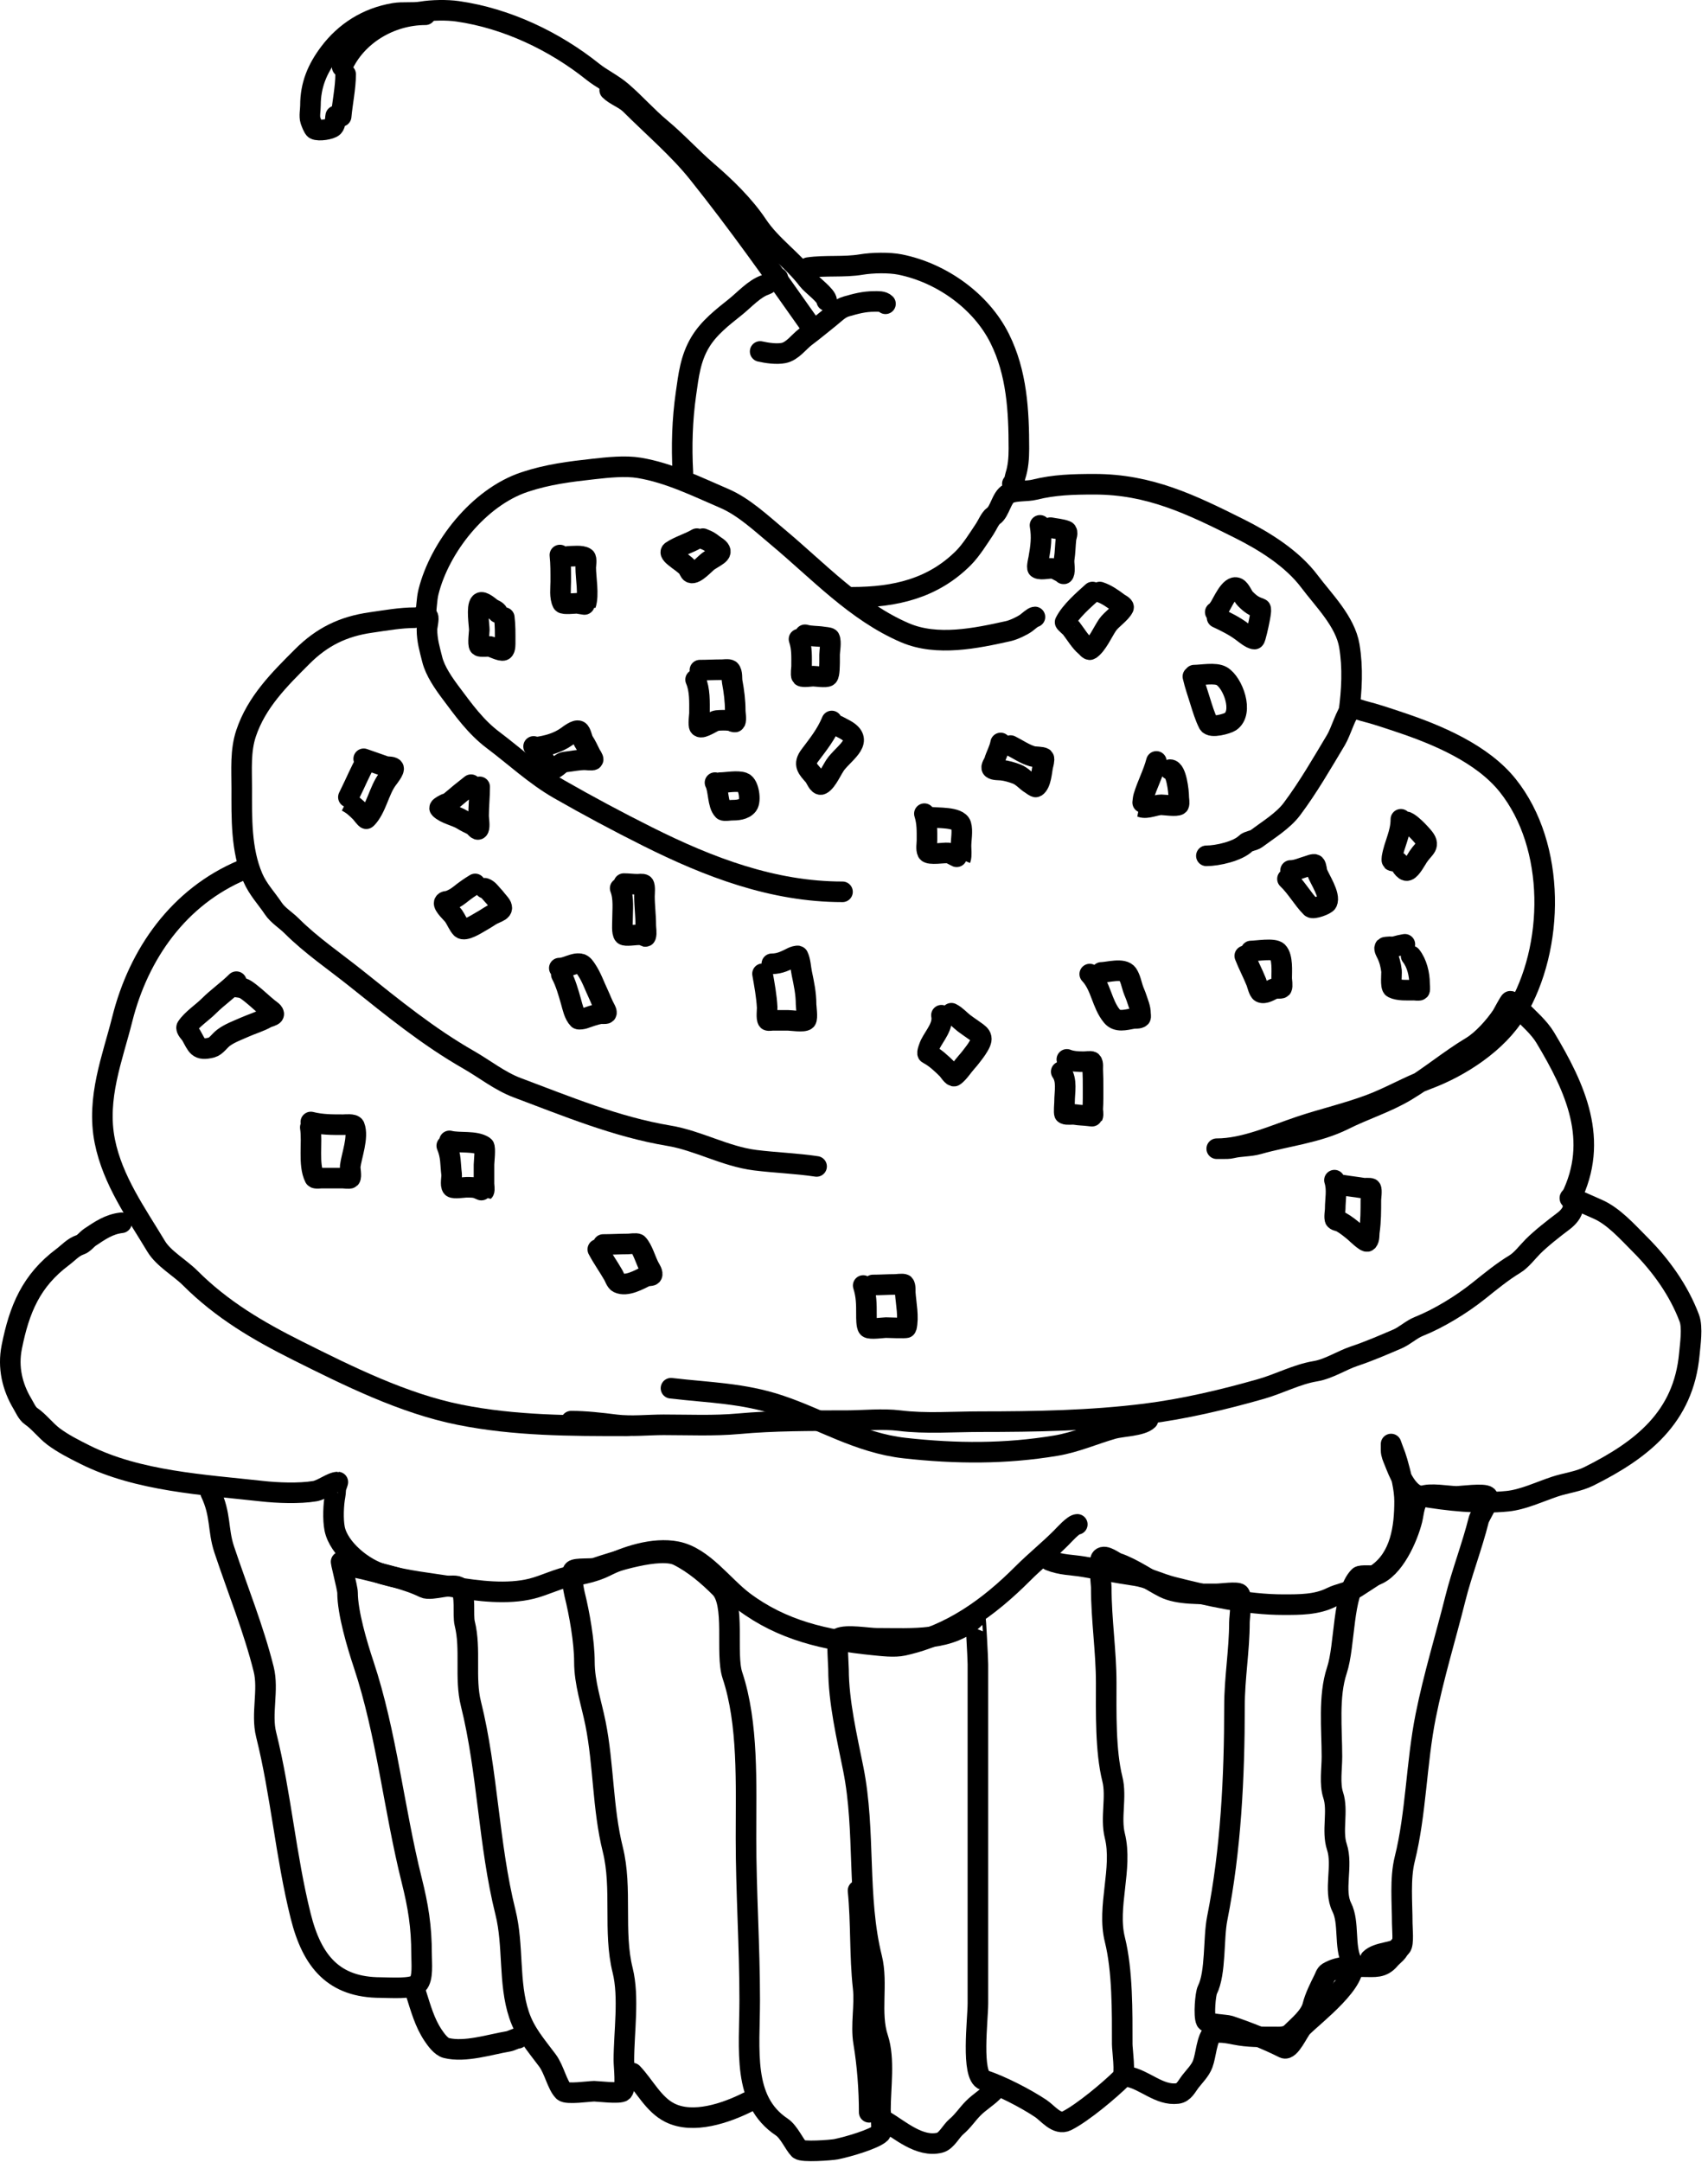 <?xml version="1.0" encoding="UTF-8" standalone="no"?>
<!DOCTYPE svg PUBLIC "-//W3C//DTD SVG 1.1//EN" "http://www.w3.org/Graphics/SVG/1.1/DTD/svg11.dtd">
<svg width="100%" height="100%" viewBox="0 0 166 210" version="1.1" xmlns="http://www.w3.org/2000/svg" xmlns:xlink="http://www.w3.org/1999/xlink" xml:space="preserve" xmlns:serif="http://www.serif.com/" style="fill-rule:evenodd;clip-rule:evenodd;stroke-linecap:round;stroke-linejoin:round;stroke-miterlimit:1.5;">
    <g>
        <path d="M20.471,145.003c1.026,2.166 0.677,3.588 1.319,5.515c1.298,3.894 2.857,7.711 3.836,11.629c0.508,2.031 -0.265,4.334 0.24,6.354c1.447,5.789 1.904,11.811 3.357,17.624c1.111,4.443 3.228,6.953 7.793,6.953c0.835,0 3.058,0.179 3.596,-0.359c0.527,-0.527 0.36,-2.035 0.36,-2.878c0,-2.71 -0.335,-4.698 -0.959,-7.193c-1.729,-6.914 -2.436,-14.26 -4.676,-20.981c-0.623,-1.868 -1.558,-5.004 -1.558,-6.953c0,-0.471 -0.786,-3.37 -0.6,-2.997c0.181,0.36 1.762,0.62 2.158,0.719c1.821,0.455 4.26,0.991 5.875,1.798c0.714,0.357 2.928,-0.549 3.477,0c0.635,0.635 0.265,2.62 0.479,3.477c0.623,2.492 -0.023,5.304 0.6,7.793c1.634,6.537 1.713,13.686 3.357,20.261c0.812,3.25 0.278,6.83 1.318,9.951c0.579,1.736 1.56,2.839 2.758,4.436c0.662,0.883 0.947,2.386 1.558,2.997c0.328,0.328 2.503,0 2.998,0c0.317,0 2.49,0.268 2.757,0c0.374,-0.374 0.12,-2.378 0.12,-2.997c0,-2.718 0.532,-6.143 -0.12,-8.752c-0.935,-3.741 -0.014,-7.971 -0.959,-11.749c-0.987,-3.947 -0.88,-8.239 -1.678,-12.229c-0.394,-1.969 -1.079,-3.921 -1.079,-5.994c0,-1.933 -0.484,-4.692 -0.96,-6.594c-0.069,-0.279 -0.4,-1.998 -0.12,-2.278c0.249,-0.248 1.755,-0.105 2.159,-0.24c1.585,-0.528 6.258,-2.086 8.032,-1.199c1.546,0.773 2.919,1.959 4.076,3.117c1.544,1.544 0.492,6.389 1.199,8.512c1.556,4.668 1.319,10.506 1.319,15.826c0,5.25 0.36,10.388 0.36,15.705c0,4.893 -0.754,9.769 3.117,12.349c0.702,0.468 1.222,1.702 1.678,2.158c0.309,0.309 3.149,0.089 3.597,0c1.159,-0.232 3.754,-0.997 4.316,-1.559c0.225,-0.225 0,-1.949 0,-2.278c0,-2.155 0.431,-4.941 -0.24,-6.953c-0.807,-2.421 0.019,-5.32 -0.599,-7.793c-1.474,-5.895 -0.592,-12.31 -1.799,-18.343c-0.618,-3.092 -1.438,-6.559 -1.438,-9.711c0,-0.258 -0.188,-2.904 0,-2.997c0.778,-0.39 2.852,0 3.716,0c3.54,0 7.227,0.326 9.591,-2.038c0.013,-0.012 0.24,3.965 0.24,4.555l0,32.97c0,1.52 -0.682,7.006 0.6,7.433c1.673,0.558 4.029,1.767 5.515,2.758c0.671,0.447 1.572,1.671 2.517,1.198c1.538,-0.768 4.219,-3.019 5.395,-4.196c0.337,-0.337 0,-2.742 0,-3.237c0,-3.149 0.039,-7.156 -0.719,-10.19c-0.79,-3.16 0.79,-6.912 0,-10.071c-0.442,-1.766 0.198,-3.765 -0.24,-5.515c-0.687,-2.75 -0.599,-6.518 -0.599,-9.351c0,-3.062 -0.48,-6.13 -0.48,-9.232c0,-0.404 -0.292,-2.585 0,-2.877c0.367,-0.367 1.243,0.374 1.559,0.479c1.524,0.509 3.268,1.754 4.556,2.398c1.358,0.68 3.548,0.6 5.155,0.6c0.35,0 1.933,-0.225 2.158,0c0.287,0.287 0,2.335 0,2.757c0,2.715 -0.48,5.41 -0.48,8.153c0,6.856 -0.352,13.99 -1.678,20.621c-0.39,1.951 -0.115,5.265 -0.959,6.953c-0.188,0.375 -0.369,2.499 -0.12,2.997c0.167,0.335 1.923,0.362 2.278,0.48c1.866,0.622 3.713,1.377 5.275,2.158c0.597,0.298 1.408,-1.648 1.798,-2.038c1.176,-1.176 5.676,-4.594 4.796,-6.354c-0.749,-1.498 -0.207,-3.772 -0.959,-5.275c-0.832,-1.663 0.135,-4.03 -0.48,-5.875c-0.516,-1.548 0.151,-3.505 -0.36,-5.035c-0.357,-1.073 -0.12,-2.571 -0.12,-3.717c0,-2.705 -0.356,-5.884 0.48,-8.392c0.816,-2.449 0.525,-7.479 2.158,-9.112c0.177,-0.177 1.299,-0.033 1.559,-0.12c1.802,-0.601 3.155,-3.628 3.596,-5.395c0.178,-0.711 0.196,-1.896 0.959,-2.278c0.722,-0.36 2.566,0 3.357,0c0.419,0 2.686,-0.311 2.998,0c0.338,0.339 -0.734,1.856 -0.84,2.278c-0.638,2.554 -1.648,5.155 -2.278,7.673c-0.925,3.703 -2.097,7.49 -2.877,11.39c-0.913,4.563 -0.932,9.483 -2.038,13.907c-0.471,1.885 -0.24,4.26 -0.24,6.234c0,0.462 0.153,2.005 -0.12,2.278c-0.594,0.594 -2.268,0.47 -2.997,1.199" style="fill:none;stroke:black;stroke-width:2px;"/>
        <path d="M40.419,193.6c0.489,1.539 0.854,2.885 1.668,4.107c0.274,0.41 0.777,1.114 1.283,1.24c1.828,0.457 4.25,-0.344 6.032,-0.641c0.309,-0.052 0.697,-0.3 0.941,-0.3" style="fill:none;stroke:black;stroke-width:2px;"/>
        <path d="M61.466,201.386c1.187,1.249 2.046,3.055 3.636,3.85c2.281,1.14 5.463,0.027 7.572,-1.027" style="fill:none;stroke:black;stroke-width:2px;"/>
        <path d="M85.94,205.998c1.516,0.896 3.435,2.642 5.401,2.15c0.651,-0.163 1.104,-1.137 1.6,-1.55c0.64,-0.534 1.082,-1.233 1.65,-1.8c0.603,-0.604 1.35,-1.05 1.9,-1.601" style="fill:none;stroke:black;stroke-width:2px;"/>
        <path d="M109.566,201.715c1.682,0.293 3.092,1.877 4.873,1.655c0.635,-0.08 0.903,-0.717 1.241,-1.152c0.416,-0.536 0.97,-1.071 1.211,-1.714c0.336,-0.895 0.368,-2.435 1.004,-3.071c0.054,-0.054 0.457,0 0.532,0c0.566,0 1.071,0.096 1.625,0.206c1.231,0.247 2.462,0.237 3.721,0.237c0.629,0 1.265,0.064 1.743,-0.414c0.709,-0.709 1.805,-1.578 2.068,-2.629c0.209,-0.836 0.68,-1.774 1.063,-2.54c0.103,-0.207 0.2,-0.551 0.413,-0.679c1.078,-0.647 2.207,-0.562 3.456,-0.562c1.102,0 1.829,0.151 2.57,-0.738c0.294,-0.352 0.945,-0.748 0.945,-1.27" style="fill:none;stroke:black;stroke-width:2px;"/>
        <path d="M83.392,183.653c0.314,3.147 0.149,6.314 0.496,9.439c0.195,1.748 -0.243,3.597 0.046,5.33c0.362,2.171 0.542,4.562 0.542,6.774" style="fill:none;stroke:black;stroke-width:2px;"/>
        <path d="M11.812,118.784c-1.218,0.135 -2.12,0.771 -3.071,1.405c-0.292,0.195 -0.6,0.617 -0.936,0.729c-0.702,0.234 -1.14,0.764 -1.718,1.197c-3.063,2.297 -4.204,5.044 -4.944,8.742c-0.395,1.98 0.053,3.869 1.041,5.516c0.214,0.357 0.457,0.942 0.833,1.197c0.771,0.524 1.432,1.413 2.186,1.978c0.917,0.688 2.039,1.254 3.07,1.769c5.16,2.58 11.538,2.913 17.173,3.539c1.519,0.169 3.637,0.252 5.152,0c0.718,-0.12 1.648,-0.885 2.237,-0.885c0.016,0 -0.15,0.452 -0.156,0.469c-0.079,0.238 -0.052,0.576 -0.104,0.832c-0.173,0.868 -0.228,2.344 -0.052,3.227c0.388,1.937 2.796,3.884 4.684,4.423c2.313,0.661 4.588,0.86 6.921,1.249c2.339,0.39 5.184,0.746 7.546,0.156c1.299,-0.325 2.719,-1.065 4.007,-1.249c0.977,-0.14 2.224,-0.435 3.122,-0.885c1.962,-0.981 4.69,-1.913 6.973,-1.457c2.565,0.513 4.469,3.313 6.505,4.84c3.744,2.807 7.93,3.754 12.542,4.215c0.869,0.087 2.103,0.244 2.966,0.052c4.634,-1.03 8.279,-3.647 11.605,-6.973c1.225,-1.225 2.528,-2.268 3.747,-3.487c0.269,-0.269 1.182,-1.301 1.561,-1.301" style="fill:none;stroke:black;stroke-width:2px;"/>
        <path d="M102.021,151.59c1.122,0.449 2.137,0.415 3.283,0.606c1.674,0.279 3.319,0.618 4.999,0.858c1.243,0.178 2.457,0.804 3.687,1.111c3.523,0.881 7.114,1.717 10.756,1.717c1.597,0 3.21,0.011 4.646,-0.707c0.767,-0.383 1.691,-0.471 2.424,-0.959c0.672,-0.448 1.4,-0.885 2.07,-1.364c2.244,-1.602 2.626,-4.497 2.626,-7.019c0,-1.219 -0.372,-2.667 -0.707,-3.838c-0.118,-0.415 -0.248,-0.773 -0.404,-1.161c-0.073,-0.183 -0.202,-0.556 -0.202,-0.556l0,0.606c0,0.373 0.165,0.715 0.303,1.061c0.42,1.05 1.209,3.164 2.525,3.383c2.713,0.452 5.682,0.785 8.484,0.505c1.517,-0.152 3.169,-0.938 4.596,-1.414c1.085,-0.362 2.285,-0.486 3.333,-1.01c5.13,-2.565 9.187,-5.715 9.746,-11.867c0.085,-0.933 0.336,-2.59 0,-3.485c-1.012,-2.698 -2.759,-5.133 -4.797,-7.171c-1.189,-1.188 -2.564,-2.758 -4.141,-3.434c-0.658,-0.282 -1.32,-0.598 -1.97,-0.858c-0.077,-0.031 -0.707,-0.112 -0.707,-0.202c0,-0.084 0.193,-0.06 0.253,0c0.118,0.118 0.05,0.65 0.05,0.858c0,0.521 -0.5,1.057 -0.909,1.364c-0.956,0.717 -2.191,1.686 -2.979,2.474c-0.519,0.519 -1.118,1.328 -1.768,1.717c-1.175,0.706 -2.4,1.708 -3.484,2.576c-1.689,1.351 -3.895,2.699 -5.858,3.484c-0.708,0.283 -1.344,0.901 -2.071,1.212c-1.397,0.599 -2.752,1.187 -4.191,1.667c-1.231,0.41 -2.456,1.242 -3.788,1.464c-1.804,0.301 -3.486,1.213 -5.252,1.717c-3.632,1.038 -7.498,1.954 -11.261,2.424c-5.311,0.664 -10.678,0.758 -16.059,0.758c-2.561,0 -5.291,0.216 -7.827,-0.101c-1.674,-0.21 -3.513,0 -5.202,0c-3.483,0 -6.993,-0.012 -10.453,0.303c-2.395,0.217 -4.863,0.101 -7.272,0.101c-1.507,0 -3.151,0.186 -4.646,0c-1.414,-0.177 -2.935,-0.354 -4.343,-0.354" style="fill:none;stroke:black;stroke-width:2px;"/>
        <path d="M23.549,84.518c-6.145,2.587 -10.071,8.107 -11.673,14.515c-0.927,3.708 -2.529,7.631 -1.69,11.828c0.764,3.822 3.087,7.04 4.992,10.214c0.715,1.192 2.318,2.088 3.302,3.072c3.087,3.087 6.612,5.149 10.445,7.066c4.923,2.462 10.293,5.131 15.745,6.221c5.373,1.075 10.742,1.075 16.282,1.075" style="fill:none;stroke:black;stroke-width:2px;"/>
        <path d="M152.667,116.384c2.803,-5.607 0.462,-10.675 -2.493,-15.6c-0.579,-0.964 -1.605,-1.861 -2.43,-2.685c-0.217,-0.217 -0.735,-0.832 -0.959,-0.832c-0.076,0 -0.733,1.259 -0.831,1.407c-0.661,0.992 -1.872,2.363 -2.941,3.005c-2.173,1.304 -4.123,2.96 -6.33,4.284c-1.934,1.16 -4.047,1.799 -6.074,2.813c-2.576,1.288 -5.567,1.581 -8.311,2.365c-0.826,0.236 -1.755,0.183 -2.558,0.384c-0.291,0.073 -0.655,0.064 -0.959,0.064c-0.17,0 -0.682,0 -0.511,0c2.699,0 5.574,-1.325 8.12,-2.174c2.248,-0.749 4.55,-1.275 6.777,-2.11c1.93,-0.724 3.7,-1.771 5.626,-2.493c3.133,-1.175 6.758,-3.505 8.567,-6.522c3.75,-6.249 3.892,-16.09 -0.831,-21.993c-2.466,-3.083 -6.848,-4.926 -10.485,-6.138c-1.184,-0.395 -2.33,-0.79 -3.517,-1.087c-0.162,-0.041 -1.104,-0.365 -1.15,-0.32c-0.578,0.578 -1.036,2.302 -1.535,3.133c-1.346,2.244 -2.698,4.599 -4.283,6.713c-0.862,1.149 -2.309,2.02 -3.453,2.877c-0.254,0.191 -0.807,0.232 -1.023,0.448c-0.76,0.76 -2.738,1.215 -3.836,1.215" style="fill:none;stroke:black;stroke-width:2px;"/>
        <path d="M79.364,113.31c-1.977,-0.297 -4,-0.36 -5.969,-0.606c-2.914,-0.365 -5.533,-1.902 -8.395,-2.379c-5.105,-0.851 -9.948,-2.868 -14.737,-4.663c-1.683,-0.631 -3.17,-1.825 -4.71,-2.705c-3.942,-2.253 -7.38,-5.056 -10.913,-7.882c-2.086,-1.669 -4.398,-3.232 -6.295,-5.13c-0.569,-0.568 -1.341,-1.031 -1.773,-1.678c-0.685,-1.028 -1.505,-1.864 -2.005,-3.032c-1.153,-2.691 -1.073,-5.759 -1.073,-8.674c0,-1.809 -0.145,-3.62 0.42,-5.316c1.02,-3.059 3.247,-5.253 5.456,-7.462c1.926,-1.926 3.98,-2.927 6.669,-3.311c1.402,-0.2 2.873,-0.467 4.291,-0.467c0.183,0 1.136,-0.216 1.259,-0.093c0.117,0.117 -0.093,1.013 -0.093,1.213c0,1.078 0.261,1.933 0.513,2.938c0.283,1.134 1.111,2.321 1.819,3.264c1.223,1.632 2.406,3.297 4.103,4.57c2.073,1.555 4.09,3.443 6.39,4.757c2.845,1.626 5.7,3.154 8.627,4.617c5.943,2.971 12.168,5.363 18.934,5.363" style="fill:none;stroke:black;stroke-width:2px;"/>
        <path d="M41.328,59.933c0.144,-0.818 0.127,-1.676 0.318,-2.441c1.085,-4.337 4.872,-9.175 9.337,-10.663c2.25,-0.75 4.373,-1.01 6.738,-1.273c1.347,-0.15 3.047,-0.332 4.403,-0.106c2.916,0.486 5.601,1.824 8.276,2.971c1.89,0.81 3.606,2.43 5.146,3.713c3.975,3.313 7.627,7.286 12.414,9.337c3.115,1.335 6.913,0.533 10.026,-0.159c0.513,-0.114 1.325,-0.492 1.751,-0.796c0.189,-0.135 0.671,-0.583 0.849,-0.583" style="fill:none;stroke:black;stroke-width:2px;"/>
        <path d="M131.09,69.216c0.293,-2.151 0.409,-4.337 0.053,-6.472c-0.396,-2.377 -2.516,-4.451 -3.873,-6.26c-1.693,-2.256 -4.409,-3.929 -6.843,-5.146c-4.678,-2.338 -8.707,-4.297 -14.059,-4.297c-2.084,0 -3.913,0.05 -5.835,0.531c-0.724,0.181 -1.872,0.06 -2.494,0.371c-0.7,0.35 -0.859,1.757 -1.485,2.175c-0.318,0.212 -0.606,0.909 -0.849,1.273c-0.573,0.859 -1.319,2.062 -2.069,2.812c-2.959,2.959 -6.622,3.82 -10.822,3.82" style="fill:none;stroke:black;stroke-width:2px;"/>
        <path d="M66.369,45.913c-0.144,-2.587 -0.06,-5.151 0.299,-7.66c0.253,-1.773 0.431,-3.421 1.382,-5.007c0.849,-1.416 2.171,-2.424 3.438,-3.437c0.857,-0.686 1.83,-1.781 2.877,-2.13c0.406,-0.136 0.806,-0.673 1.233,-0.673" style="fill:none;stroke:black;stroke-width:2px;"/>
        <path d="M78.55,25.997c1.702,-0.243 3.475,-0.018 5.156,-0.299c1.076,-0.179 2.712,-0.212 3.774,0c3.998,0.8 7.858,3.535 9.677,7.175c1.672,3.343 1.869,7.043 1.869,10.723c0,0.862 -0.064,1.799 -0.337,2.616c-0.046,0.138 -0.129,0.784 -0.299,0.784" style="fill:none;stroke:black;stroke-width:2px;"/>
        <path d="M73.879,34.143c0.657,0.146 1.594,0.287 2.279,0.149c0.867,-0.173 1.479,-1.081 2.13,-1.569c0.8,-0.6 1.585,-1.253 2.354,-1.868c0.506,-0.405 0.954,-0.897 1.607,-1.084c0.931,-0.266 1.725,-0.486 2.727,-0.486c0.352,0 0.818,-0.041 1.084,0.225" style="fill:none;stroke:black;stroke-width:2px;"/>
        <path d="M33.158,11.305c0.122,-1.336 0.434,-2.788 0.434,-4.092" style="fill:none;stroke:black;stroke-width:2px;"/>
        <path d="M32.629,11.257c-0.075,0.354 0.015,0.803 -0.241,1.059c-0.256,0.256 -1.402,0.431 -1.782,0.241c-0.15,-0.075 -0.372,-0.683 -0.433,-0.867c-0.128,-0.385 0,-1.034 0,-1.444c0,-1.991 0.666,-3.552 1.83,-5.104c1.516,-2.021 3.675,-3.413 6.307,-3.852c0.867,-0.144 1.782,0 2.648,-0.144c1.034,-0.172 2.476,-0.197 3.515,-0.048c4.77,0.681 9.425,2.899 13.145,5.874c0.842,0.674 1.919,1.178 2.792,1.926c1.319,1.13 2.476,2.456 3.804,3.563c1.613,1.344 2.99,2.879 4.574,4.237c1.717,1.472 3.553,3.259 4.815,5.152c1.37,2.055 3.475,3.43 4.911,5.344c0.359,0.479 1.83,1.526 1.83,2.022" style="fill:none;stroke:black;stroke-width:2px;"/>
        <path d="M78.851,31.768c-3.595,-5.093 -7.102,-10.069 -11.026,-14.974c-1.892,-2.365 -4.403,-4.499 -6.548,-6.644c-0.583,-0.583 -1.492,-0.866 -2.022,-1.397" style="fill:none;stroke:black;stroke-width:2px;"/>
        <path d="M33.255,6.49c1.372,-3.088 4.691,-5.055 8.088,-5.055" style="fill:none;stroke:black;stroke-width:2px;"/>
        <path d="M65.213,134.857c3.701,0.435 6.985,0.469 10.53,1.65c4.025,1.342 7.711,3.668 12.18,4.165c5.009,0.557 9.791,0.582 14.695,-0.236c1.952,-0.325 3.691,-1.11 5.579,-1.65c0.82,-0.234 2.772,-0.257 3.379,-0.864" style="fill:none;stroke:black;stroke-width:2px;"/>
        <path d="M22.66,95.836c0.948,0.135 0.966,0.075 1.678,0.629c0.614,0.477 1.169,1.029 1.782,1.52c0.11,0.088 0.578,0.365 0.472,0.577c-0.068,0.136 -0.554,0.242 -0.681,0.314c-0.656,0.375 -1.403,0.583 -2.097,0.892c-0.714,0.317 -1.488,0.591 -2.097,1.048c-0.365,0.273 -0.722,0.836 -1.154,0.944c-1.359,0.34 -1.392,-0.156 -1.992,-1.206c-0.077,-0.135 -0.549,-0.592 -0.419,-0.786c0.505,-0.758 1.497,-1.393 2.149,-2.045c0.839,-0.839 1.834,-1.52 2.674,-2.359" style="fill:none;stroke:black;stroke-width:2px;"/>
        <path d="M30.157,109.519c0.231,1.462 -0.222,3.593 0.42,4.876c0.062,0.125 0.574,0.052 0.681,0.052l2.045,0c0.101,0 0.657,0.077 0.734,0c0.142,-0.142 -0.026,-0.948 0,-1.153c0.125,-1.003 0.829,-2.855 0.419,-3.88c-0.101,-0.253 -0.895,-0.157 -1.101,-0.157c-1.103,0 -2.086,0.003 -3.145,-0.262" style="fill:none;stroke:black;stroke-width:2px;"/>
        <path d="M43.421,111.301c0.429,1.019 0.343,1.751 0.472,2.779c0.032,0.256 -0.147,1.059 0.052,1.258c0.15,0.15 1.179,0 1.363,0c0.385,0 0.853,-0.019 1.206,0.158c0.025,0.012 0.517,0.216 0.525,0.209c0.07,-0.07 0,-0.647 0,-0.734l0,-1.835c0,-0.194 0.161,-1.675 0,-1.782c-0.861,-0.574 -2.367,-0.277 -3.356,-0.524" style="fill:none;stroke:black;stroke-width:2px;"/>
        <path d="M58.1,121.367c0.476,0.898 1.034,1.664 1.521,2.517c0.108,0.189 0.241,0.618 0.472,0.734c0.789,0.394 2.027,-0.306 2.673,-0.629c0.107,-0.053 0.515,-0.043 0.577,-0.105c0.162,-0.162 -0.157,-0.639 -0.21,-0.734c-0.371,-0.67 -0.665,-1.819 -1.153,-2.307c-0.095,-0.095 -0.818,0 -0.944,0c-0.806,0 -1.601,0.052 -2.411,0.052" style="fill:none;stroke:black;stroke-width:2px;"/>
        <path d="M83.894,124.88c0.319,1.01 0.315,1.796 0.315,2.831c0,0.278 -0.008,1.093 0.157,1.258c0.188,0.188 1.493,0 1.73,0c0.11,0 1.973,0.076 1.992,0c0.25,-1 -0.032,-2.348 -0.104,-3.355c-0.013,-0.169 0.034,-0.699 -0.105,-0.839c-0.09,-0.09 -0.793,0 -0.892,0c-0.711,0 -1.431,0.052 -2.149,0.052" style="fill:none;stroke:black;stroke-width:2px;"/>
        <path d="M35.557,73.974c-0.584,1.023 -0.959,1.97 -1.468,2.988c-0.042,0.084 -0.427,0.887 -0.419,0.891c0.556,0.278 0.889,0.575 1.363,1.049c0.082,0.083 0.527,0.679 0.577,0.629c0.971,-0.972 1.22,-2.729 2.044,-3.827c0.073,-0.097 0.744,-0.934 0.577,-1.101c-0.149,-0.149 -0.596,-0.094 -0.787,-0.157c-0.693,-0.232 -1.391,-0.499 -2.097,-0.734" style="fill:none;stroke:black;stroke-width:2px;"/>
        <path d="M45.78,76.228c-0.691,0.534 -1.344,1.07 -1.992,1.625c-0.079,0.068 -1.209,0.522 -1.048,0.682c0.545,0.545 1.55,0.694 2.201,1.101c0.324,0.202 0.656,0.354 0.997,0.524c0.203,0.102 0.474,0.571 0.576,0.367c0.131,-0.261 0,-0.973 0,-1.258c0,-0.945 0.105,-1.903 0.105,-2.831" style="fill:none;stroke:black;stroke-width:2px;"/>
        <path d="M46.182,85.868c-0.537,0.322 -1.033,0.677 -1.519,1.067c-0.316,0.253 -0.661,0.441 -1.035,0.582c-0.133,0.05 -0.371,-0.001 -0.452,0.161c-0.137,0.274 0.766,1.095 0.905,1.293c0.238,0.34 0.488,0.941 0.743,1.196c0.343,0.343 1.532,-0.429 1.746,-0.549c0.36,-0.203 0.723,-0.418 1.066,-0.647c0.598,-0.398 1.549,-0.449 0.938,-1.196l-0.324,-0.388c-0.195,-0.249 -0.18,-0.226 -0.388,-0.452c-0.222,-0.243 -0.418,-0.538 -0.743,-0.647" style="fill:none;stroke:black;stroke-width:2px;"/>
        <path d="M54.553,94.66c0.421,0.789 0.69,1.752 0.938,2.618c0.154,0.541 0.306,1.309 0.711,1.713c0.059,0.059 0.462,-0.014 0.517,-0.032c0.539,-0.18 1.053,-0.383 1.616,-0.485c0.088,-0.016 0.52,0.029 0.582,-0.032c0.088,-0.089 -0.069,-0.369 -0.097,-0.421c-0.266,-0.478 -0.446,-0.994 -0.679,-1.486c-0.37,-0.78 -0.65,-1.605 -1.131,-2.328c-0.143,-0.214 -0.334,-0.535 -0.614,-0.581c-0.673,-0.113 -1.325,0.42 -2.037,0.42" style="fill:none;stroke:black;stroke-width:2px;"/>
        <path d="M60.274,86.288c0.38,0.978 0.226,2.092 0.226,3.136c0,0.273 -0.076,1.184 0.13,1.389c0.138,0.139 1.112,0 1.293,0c0.166,0 0.353,-0.023 0.517,0c0.115,0.017 0.286,0.24 0.323,0.13c0.096,-0.288 0,-0.767 0,-1.067c0,-0.941 -0.129,-1.869 -0.129,-2.812c0,-0.181 0.079,-0.987 -0.065,-1.131c-0.094,-0.094 -0.493,-0.033 -0.614,-0.033c-0.446,0 -0.879,-0.064 -1.325,-0.064" style="fill:none;stroke:black;stroke-width:2px;"/>
        <path d="M74.108,94.595c0.189,1.07 0.395,2.178 0.453,3.265c0.011,0.206 -0.097,1.099 0.064,1.26c0.048,0.048 0.398,0 0.453,0l1.519,0c0.286,0 1.523,0.19 1.745,-0.032c0.163,-0.162 0,-1.327 0,-1.519c0,-1.063 -0.205,-2.005 -0.42,-3.038c-0.106,-0.512 -0.125,-1.188 -0.355,-1.649c-0.043,-0.084 -0.484,0.08 -0.518,0.097c-0.685,0.343 -1.247,0.647 -2.036,0.647" style="fill:none;stroke:black;stroke-width:2px;"/>
        <path d="M91.498,98.623c0.21,1.052 -0.647,1.939 -1.097,2.838c-0.035,0.07 -0.351,0.84 -0.226,0.903c0.68,0.34 1.348,0.961 1.903,1.516c0.09,0.09 0.519,0.763 0.677,0.645c0.455,-0.341 0.811,-0.934 1.193,-1.355c0.281,-0.308 0.52,-0.636 0.774,-0.967c0.15,-0.195 0.262,-0.372 0.387,-0.581c0.58,-0.965 0.154,-1.101 -0.741,-1.741c-0.225,-0.161 -0.458,-0.315 -0.678,-0.484c-0.417,-0.321 -0.753,-0.731 -1.225,-0.967" style="fill:none;stroke:black;stroke-width:2px;"/>
        <path d="M103.139,104.105c0.608,0.848 0.323,1.951 0.323,2.967c0,0.072 -0.077,1.091 0,1.129c0.248,0.124 0.725,0.019 0.999,0.064c0.435,0.073 0.885,0.075 1.322,0.129c0.016,0.002 0.411,0.049 0.42,0.033c0.079,-0.159 -0.011,-0.533 0,-0.71c0.042,-0.676 0.032,-1.353 0.032,-2.031c0,-0.594 0,-1.183 -0.032,-1.774c-0.011,-0.189 0.057,-0.62 -0.097,-0.774c-0.08,-0.08 -0.642,0 -0.742,0c-0.545,0 -1.164,-0.021 -1.677,-0.226" style="fill:none;stroke:black;stroke-width:2px;"/>
        <path d="M105.912,94.625c1.102,1.162 1.161,2.895 2.161,4.095c0.494,0.592 1.279,0.363 2.032,0.226c0.194,-0.036 0.585,0.027 0.741,-0.129c0.04,-0.04 0,-0.3 0,-0.355c0,-0.535 -0.226,-1.008 -0.387,-1.516c-0.1,-0.318 -0.255,-0.619 -0.354,-0.935c-0.14,-0.442 -0.251,-0.988 -0.516,-1.386c-0.413,-0.62 -1.953,-0.162 -2.548,-0.162" style="fill:none;stroke:black;stroke-width:2px;"/>
        <path d="M129.694,114.645c0.296,0.947 0.074,1.827 0.074,2.804c0,0.142 -0.116,0.917 0,1.033c0.13,0.13 0.396,0.134 0.553,0.221c0.495,0.275 0.934,0.632 1.365,0.996c0.08,0.068 1.069,1.034 1.217,0.886c0.202,-0.202 0.149,-0.673 0.185,-0.923c0.148,-1.034 0.147,-2.056 0.147,-3.098c0,-0.135 0.115,-0.993 0,-1.107c-0.059,-0.06 -0.641,-0.021 -0.737,-0.037c-0.675,-0.112 -1.352,-0.182 -2.029,-0.295" style="fill:none;stroke:black;stroke-width:2px;"/>
        <path d="M120.979,92.857c0.343,0.883 0.777,1.684 1.124,2.55c0.078,0.196 0.237,0.897 0.432,0.994c0.368,0.184 0.952,-0.195 1.253,-0.346c0.154,-0.077 0.688,0.004 0.778,-0.086c0.103,-0.103 0,-0.839 0,-0.951c0,-0.659 0.112,-2.049 -0.389,-2.55c-0.377,-0.377 -2.039,-0.086 -2.593,-0.086" style="fill:none;stroke:black;stroke-width:2px;"/>
        <path d="M125.128,85.38c0.888,0.843 1.484,1.959 2.291,2.766c0.207,0.208 1.447,-0.259 1.556,-0.476c0.348,-0.695 -0.728,-2.283 -0.951,-2.895c-0.07,-0.192 -0.072,-0.634 -0.216,-0.778c-0.105,-0.105 -0.591,0.101 -0.692,0.129c-0.538,0.154 -1.117,0.433 -1.685,0.433" style="fill:none;stroke:black;stroke-width:2px;"/>
        <path d="M136.15,79.588c0,1.404 -0.645,2.398 -0.865,3.717c-0.002,0.014 -0.025,0.278 0,0.303c0.08,0.08 0.467,0.019 0.605,0.129c0.236,0.189 0.546,0.942 0.908,0.822c0.353,-0.118 0.839,-1.043 1.037,-1.34c0.611,-0.916 1.265,-1.036 0.432,-1.988c-0.167,-0.191 -0.339,-0.383 -0.518,-0.562c-0.242,-0.242 -0.829,-0.817 -1.167,-0.865" style="fill:none;stroke:black;stroke-width:2px;"/>
        <path d="M136.538,91.733c-0.49,0.087 -0.467,0.088 -0.95,0.216c-0.037,0.01 -0.931,0.024 -0.994,0.087c-0.107,0.107 0.135,0.531 0.172,0.605c0.255,0.51 0.413,1.117 0.476,1.686c0.026,0.238 -0.118,1.518 0.13,1.642c0.551,0.276 1.41,0.216 2.031,0.216c0.061,0 0.509,0.052 0.562,0c0.052,-0.052 0,-0.588 0,-0.648c0,-0.885 -0.257,-1.975 -0.821,-2.68" style="fill:none;stroke:black;stroke-width:2px;"/>
        <path d="M49.013,59.99c0.098,0.783 0.084,1.557 0.084,2.345c0,0.157 0.028,0.74 -0.168,0.837c-0.235,0.118 -1.077,-0.329 -1.34,-0.377c-0.149,-0.027 -0.899,0.064 -1.005,-0.041c-0.159,-0.16 0,-1.355 0,-1.55c0,-0.456 -0.294,-2.26 0.084,-2.638c0.239,-0.239 0.971,0.445 1.131,0.545c0.199,0.124 0.477,0.201 0.586,0.418" style="fill:none;stroke:black;stroke-width:2px;"/>
        <path d="M54.415,53.918c0.096,0.869 0.083,1.723 0.083,2.596c0,0.64 -0.124,1.468 0.168,2.052c0.083,0.165 1.215,0.042 1.382,0.042c0.097,0 0.874,0.141 0.879,0.126c0.322,-0.965 0,-2.59 0,-3.602c0,-0.15 0.112,-0.86 -0.042,-0.963c-0.363,-0.242 -1.204,-0.125 -1.633,-0.125" style="fill:none;stroke:black;stroke-width:2px;"/>
        <path d="M67.731,52.327c-0.789,0.464 -1.711,0.708 -2.471,1.214c-0.244,0.163 0.28,0.545 0.377,0.628c0.362,0.311 0.933,0.639 1.214,1.005c0.076,0.099 0.174,0.401 0.294,0.461c0.424,0.212 1.408,-0.925 1.716,-1.131c0.904,-0.602 1.686,-0.819 0.67,-1.465c-0.16,-0.102 -0.307,-0.224 -0.46,-0.335c-0.249,-0.181 -0.469,-0.255 -0.754,-0.377" style="fill:none;stroke:black;stroke-width:2px;"/>
        <path d="M67.605,66.02c0.437,0.998 0.377,2.176 0.377,3.266c0,0.177 -0.138,1.16 0,1.298c0.268,0.268 1.354,-0.554 1.675,-0.586c0.384,-0.038 0.873,-0.048 1.256,0c0.041,0.005 0.508,0.198 0.545,0.126c0.114,-0.228 0,-0.848 0,-1.089c0,-0.936 -0.122,-1.892 -0.293,-2.806c-0.057,-0.3 0.031,-0.889 -0.21,-1.13c-0.117,-0.117 -0.64,-0.042 -0.795,-0.042c-0.716,0 -1.421,0.042 -2.136,0.042" style="fill:none;stroke:black;stroke-width:2px;"/>
        <path d="M52.112,72.594c1.05,-0.143 2.094,-0.419 2.973,-1.047c0.212,-0.151 0.888,-0.686 1.172,-0.544c0.224,0.112 0.314,0.784 0.461,1.005c0.266,0.399 0.456,0.828 0.67,1.256c0.026,0.052 0.322,0.473 0.251,0.545c-0.078,0.078 -0.693,0 -0.796,0c-0.632,0 -1.257,0.139 -1.884,0.209c-0.593,0.066 -0.799,0.67 -1.298,0.67" style="fill:none;stroke:black;stroke-width:2px;"/>
        <path d="M51.86,72.51c0.12,0.154 1.173,1.29 1.173,1.634" style="fill:none;stroke:black;stroke-width:2px;"/>
        <path d="M69.49,76.028c0.375,0.709 0.242,2.126 0.795,2.68c0.089,0.088 0.682,0 0.796,0c0.518,0 1.239,-0.033 1.591,-0.503c0.327,-0.435 0.103,-1.968 -0.419,-2.177c-0.56,-0.224 -1.663,0 -2.261,0" style="fill:none;stroke:black;stroke-width:2px;"/>
        <path d="M80.838,70.04c-0.537,1.302 -1.313,2.253 -2.136,3.35c-0.661,0.881 -0.245,1.252 0.419,2.01c0.137,0.157 0.419,0.942 0.712,0.795c0.556,-0.278 1.065,-1.562 1.465,-2.051c0.972,-1.189 2.708,-2.228 0.838,-3.267c-0.233,-0.129 -0.471,-0.256 -0.712,-0.377" style="fill:none;stroke:black;stroke-width:2px;"/>
        <path d="M77.655,62.084c0.298,0.894 0.251,1.704 0.251,2.638c0,0.126 -0.1,0.862 0,0.963c0.119,0.118 0.972,0 1.131,0c0.215,0 1.27,0.154 1.424,0c0.173,-0.174 0.154,-1.12 0.167,-1.34l0,-0.754c0,-0.363 0.178,-1.236 0,-1.591c-0.035,-0.071 -0.553,-0.113 -0.628,-0.126c-0.581,-0.097 -1.192,-0.047 -1.759,-0.209" style="fill:none;stroke:black;stroke-width:2px;"/>
        <path d="M89.841,79.043c0.282,0.893 0.251,1.671 0.251,2.596c0,0.32 -0.099,0.849 0.042,1.131c0.149,0.299 1.699,0.054 1.968,0.083c0.307,0.035 0.6,0.258 0.879,0.377c0.026,0.011 0.376,0.212 0.377,0.21c0.116,-0.347 0.042,-0.896 0.042,-1.257c0,-0.585 0.176,-1.487 0,-2.051c-0.251,-0.805 -2.356,-0.644 -3.015,-0.754" style="fill:none;stroke:black;stroke-width:2px;"/>
        <path d="M97.252,72.175c-0.125,0.668 -0.451,1.182 -0.628,1.801c-0.029,0.102 -0.343,0.536 -0.209,0.67c0.169,0.169 0.706,0.146 0.921,0.168c0.474,0.047 1.031,0.211 1.466,0.376c0.563,0.214 0.921,0.704 1.424,1.005c0.048,0.029 0.398,0.293 0.46,0.252c0.502,-0.335 0.553,-1.525 0.67,-2.052c0.022,-0.099 0.18,-0.658 0.084,-0.754c-0.127,-0.127 -0.889,-0.11 -1.089,-0.167c-0.759,-0.217 -1.43,-0.695 -2.135,-1.047" style="fill:none;stroke:black;stroke-width:2px;"/>
        <path d="M112.388,73.967c-0.312,1.195 -0.891,2.244 -1.242,3.416c-0.058,0.194 -0.061,0.381 -0.089,0.576c-0.004,0.033 -0.138,0.442 -0.133,0.444c0.576,0.192 1.364,-0.222 1.952,-0.222c0.237,0 1.505,0.18 1.685,0c0.084,-0.083 0,-0.64 0,-0.754c0,-0.541 -0.228,-2.661 -0.842,-2.661" style="fill:none;stroke:black;stroke-width:2px;"/>
        <path d="M115.936,65.717c0.191,0.838 0.462,1.589 0.71,2.396c0.224,0.726 0.467,1.511 0.798,2.173c0.244,0.487 1.847,0.011 2.129,-0.177c1.337,-0.892 0.254,-3.809 -0.842,-4.436c-0.622,-0.355 -1.965,-0.089 -2.662,-0.089" style="fill:none;stroke:black;stroke-width:2px;"/>
        <path d="M118.287,59.996c0.836,0.39 1.696,0.817 2.44,1.375c0.235,0.176 0.877,0.709 1.197,0.709c0.09,0 0.422,-1.555 0.444,-1.685c0.01,-0.062 0.272,-1.24 0.133,-1.286c-0.645,-0.215 -0.95,-0.418 -1.464,-0.932c-0.271,-0.27 -0.468,-0.899 -0.798,-1.064c-0.685,-0.342 -1.446,1.509 -1.73,1.907c-0.083,0.117 -0.276,0.444 -0.399,0.444" style="fill:none;stroke:black;stroke-width:2px;"/>
        <path d="M106.178,57.512c-0.846,0.762 -2.131,1.868 -2.661,2.927c-0.019,0.039 0.515,0.498 0.577,0.577c0.437,0.563 0.881,1.326 1.419,1.774c0.067,0.056 0.328,0.388 0.444,0.311c0.673,-0.449 1.233,-1.742 1.685,-2.396c0.393,-0.567 1.262,-1.103 1.552,-1.685c0.074,-0.147 -0.405,-0.381 -0.487,-0.444c-0.573,-0.429 -1.14,-0.838 -1.819,-1.064" style="fill:none;stroke:black;stroke-width:2px;"/>
        <path d="M101.078,51.036c0.2,1.153 0.073,2.102 -0.133,3.238c-0.013,0.069 -0.203,0.875 -0.089,0.932c0.406,0.203 1.143,-0.086 1.597,0.044c0.285,0.081 0.527,0.287 0.798,0.355c0.061,0.015 0.105,0.189 0.133,0.133c0.165,-0.33 -0.013,-1.044 0.044,-1.419c0.103,-0.669 0.104,-1.331 0.178,-1.996c0.014,-0.125 0.229,-0.663 0,-0.754c-0.432,-0.173 -1.042,-0.218 -1.508,-0.311" style="fill:none;stroke:black;stroke-width:2px;"/>
    </g>
</svg>
